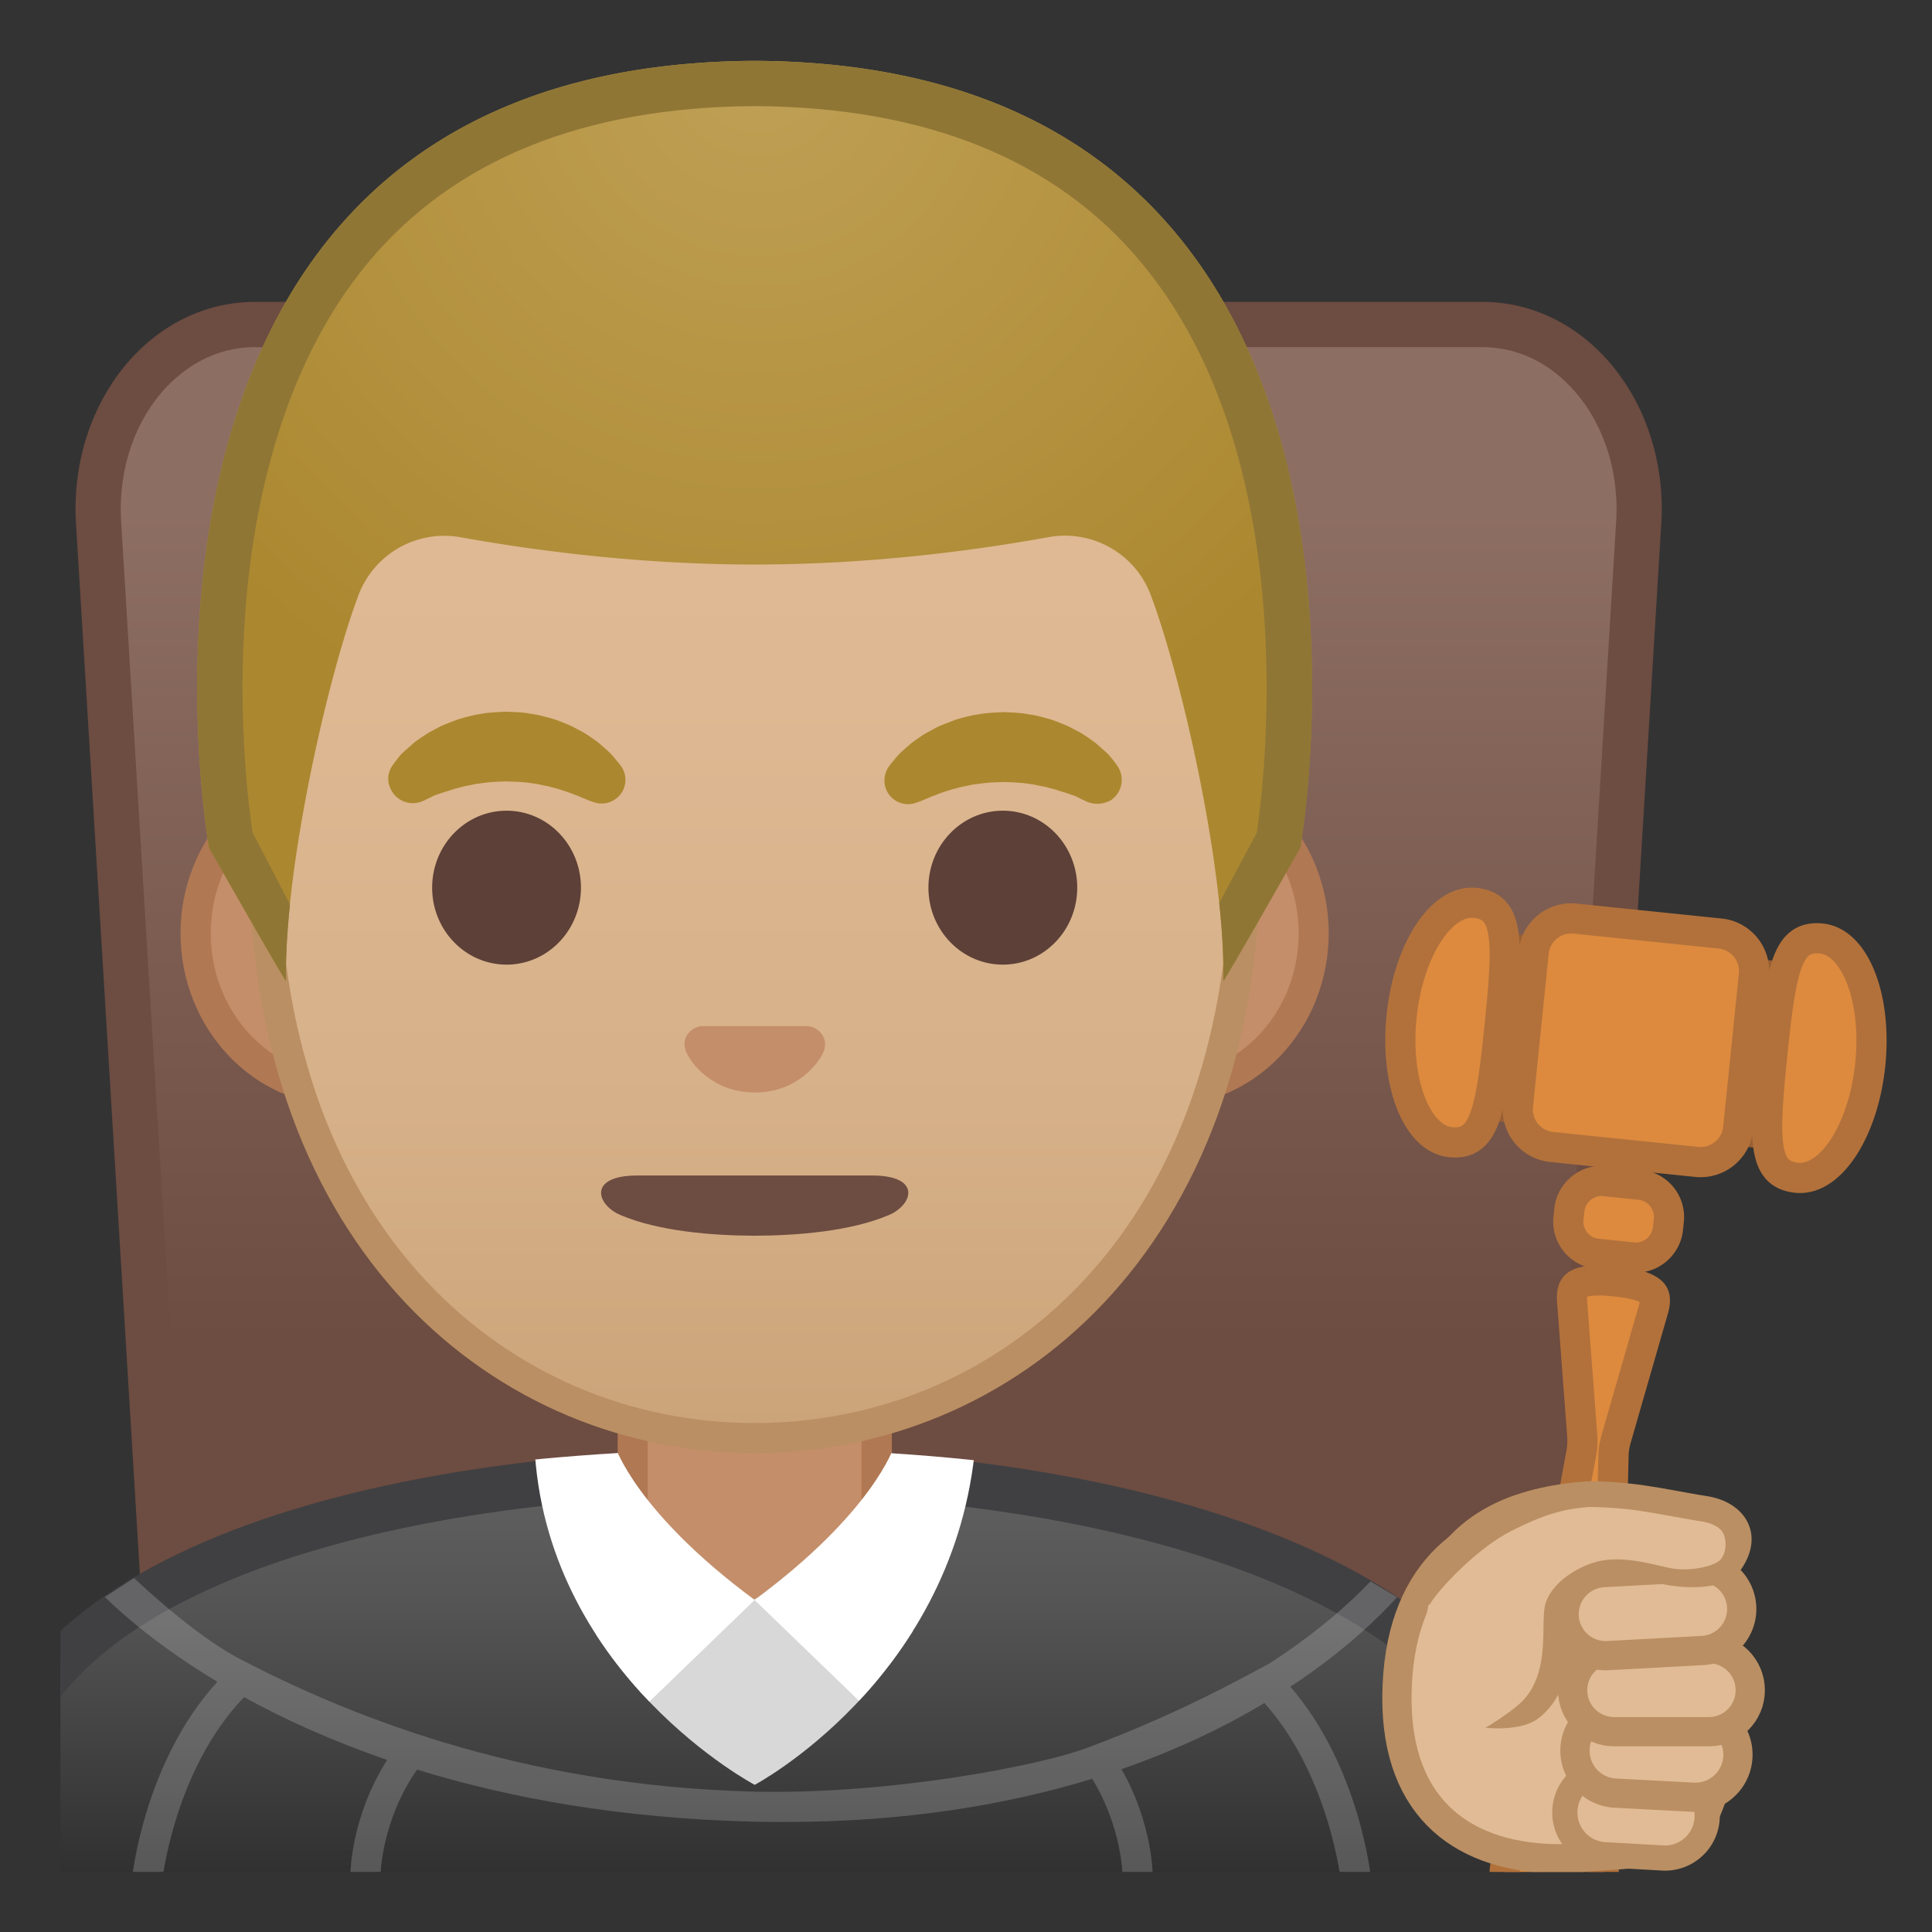 <svg viewBox="0 0 128 128" width="128" height="128" xmlns="http://www.w3.org/2000/svg" xmlns:xlink="http://www.w3.org/1999/xlink"><rect x="0" y="0" width="128" height="128" fill="#333333" stroke="none"/><defs><path id="a" d="M4 4h121.66v120.02H4z"/></defs><clipPath id="b"><use xlink:href="#a"/></clipPath><g clip-path="url(#b)"><defs><path id="c" d="M4.5 3.5h119V124H4.5z"/></defs><clipPath id="d"><use xlink:href="#c"/></clipPath><g clip-path="url(#d)"><linearGradient id="e" x1="57.55" x2="57.55" y1="33.767" y2="88.756" gradientUnits="userSpaceOnUse"><stop stop-color="#8D6E63" offset=".003"/><stop stop-color="#6D4C41" offset="1"/></linearGradient><path d="M22.6 137c-5.55 0-10.27-4.97-10.51-11.08L6.51 34.35c-.16-3.74 1.11-7.32 3.48-9.79 1.89-1.97 4.34-3.06 6.91-3.06h81.3c2.56 0 5.02 1.09 6.91 3.06 2.37 2.47 3.64 6.05 3.48 9.82l-5.57 91.52c-.25 6.13-4.97 11.1-10.52 11.1H22.6z" fill="url(#e)"/><path d="M98.2 23c2.76 0 4.69 1.41 5.83 2.6 2.08 2.17 3.2 5.34 3.06 8.69l-5.57 91.52v.06c-.21 5.31-4.26 9.64-9.02 9.64H22.6c-4.76 0-8.8-4.32-9.02-9.64v-.06L8.01 34.29c-.14-3.35.98-6.52 3.06-8.69 1.14-1.18 3.07-2.6 5.83-2.6h81.3m0-3H16.9c-6.87 0-12.22 6.54-11.88 14.44l5.57 91.55c.28 6.91 5.68 12.51 12.01 12.51h69.9c6.33 0 11.73-5.6 12.01-12.51l5.57-91.55c.34-7.9-5.01-14.44-11.88-14.44z" fill="#6D4C41"/></g><linearGradient id="f" x1="50" x2="50" y1="97.5" y2="130.5" gradientUnits="userSpaceOnUse"><stop stop-color="#616161" offset=".003"/><stop stop-color="#545454" offset=".277"/><stop stop-color="#323232" offset=".783"/><stop stop-color="#212121" offset="1"/></linearGradient><path d="M-.5 130.5v-9.51C-.5 103.7 26.71 97.53 50 97.5h.14c13.39 0 25.82 2.15 35.01 6.05 7 2.98 15.35 8.42 15.35 17.44v9.51H-.5z" fill="url(#f)"/><path d="M50.14 99C74.42 99 99 106.55 99 120.99V129H1v-8.01c0-6.95 4.88-12.47 14.52-16.42C24.26 100.99 36.51 99.02 50 99h.14m0-3H50c-25.65.03-52 7.1-52 24.99V132h104v-11.01C102 104.13 75.9 96 50.14 96z" fill="#404042"/><path d="M90.8 104.77c-1.2 1.26-3.41 3.33-6.78 5.49-.32.11-5.23 3.04-12.05 5.56-3.21 1.19-13.11 3.08-21.95 2.88-15.88-.38-27.44-5.31-34.09-8.77-2.51-1.3-5.48-3.91-7.05-5.38l-1.93 1.26c1.24 1.21 3.67 3.34 7.45 5.61-4.85 5.32-5.65 12.89-5.68 13.24l1.99.19c.01-.08.79-7.56 5.46-12.41 2.61 1.44 5.76 2.88 9.48 4.16-2.4 3.77-2.44 7.48-2.44 7.66h2c0-.04.04-3.59 2.42-7.02 6.03 1.86 13.43 3.24 22.35 3.45.69.02 1.37.02 2.04.02 8.08 0 14.81-1.17 20.34-2.86 1.97 3.21 2.01 6.37 2.01 6.4h2c0-.17-.04-3.49-2.07-7.04 3.75-1.3 6.89-2.83 9.47-4.38 4.34 4.84 5.09 11.93 5.1 12.01l1.99-.19c-.03-.34-.79-7.6-5.37-12.9 3.6-2.37 5.9-4.64 7.07-5.93l-1.76-1.05z" fill="#fff" opacity=".19"/><path d="M49.17 107.23c-4 0-7.26-3.22-7.26-7.17v-8.98h16.16v8.98c0 3.96-3.26 7.17-7.26 7.17h-1.64z" fill="#C48E6A"/><path d="M57.08 92.08v7.98c0 3.4-2.81 6.17-6.26 6.17h-1.65c-3.45 0-6.26-2.77-6.26-6.17v-7.98h14.17m2-2H40.92v9.98c0 4.51 3.7 8.17 8.26 8.17h1.65c4.56 0 8.26-3.66 8.26-8.17v-9.98h-.01z" fill="#B07853"/><defs><path id="g" d="M-6 120.99V132h112v-11.01C106 104.1 77.8 95.97 50 96c-27.62.03-56 7.1-56 24.99z"/></defs><clipPath id="h"><use xlink:href="#g"/></clipPath><g clip-path="url(#h)"><defs><path id="i" d="M64.56 96.37s-8.62-1.05-9.12-1.05L50 94.69l-5.44.62c-.5 0-9.12 1.05-9.12 1.05C36.5 111.12 50 118.25 50 118.25s12.88-6.81 14.56-21.88z"/></defs><clipPath id="j"><use xlink:href="#i"/></clipPath><path d="M35.69 109.12c2.17 3.67 8.58 10.19 14.31 13.75 0 0 14.26-9.7 12.81-14.25 0 0-13.3-3.3-12.81-2.62l-14.31 3.12z" clip-path="url(#j)" fill="#D8D8D8"/><g clip-path="url(#j)"><path d="M40.76 95.84S42.13 100.19 50 106l-8.93 8.62c-7-7.94-6.12-18.26-6.12-18.26l5.81-.52z" fill="#fff"/></g><g clip-path="url(#j)"><path d="M59.23 95.84s-1.37 4.35-9.24 10.16l8.93 8.62c7-7.94 6.12-18.26 6.12-18.26l-5.81-.52z" fill="#fff"/></g></g><path d="M22.67 72.26c-5.36 0-9.71-4.67-9.71-10.41s4.36-10.41 9.71-10.41h54.65c5.36 0 9.71 4.67 9.71 10.41s-4.36 10.41-9.71 10.41H22.67z" fill="#C48E6A"/><path d="M77.33 52.43c4.8 0 8.71 4.22 8.71 9.41s-3.91 9.41-8.71 9.41H22.67c-4.8 0-8.71-4.22-8.71-9.41s3.91-9.41 8.71-9.41h54.66m0-2H22.67c-5.89 0-10.71 5.14-10.71 11.41 0 6.28 4.82 11.41 10.71 11.41h54.65c5.89 0 10.71-5.14 10.71-11.41.01-6.27-4.81-11.41-10.7-11.41z" fill="#B07853"/><linearGradient id="k" x1="50" x2="50" y1="94.591" y2="12.825" gradientUnits="userSpaceOnUse"><stop stop-color="#CCA47A" offset=".002"/><stop stop-color="#D6B088" offset=".258"/><stop stop-color="#DEB892" offset=".59"/><stop stop-color="#E0BB95" offset="1"/></linearGradient><path d="M50 95.27c-15.66 0-32.52-12.14-32.52-38.81 0-12.38 3.56-23.79 10.02-32.13 6.04-7.8 14.25-12.27 22.5-12.27s16.45 4.47 22.5 12.27c6.46 8.33 10.02 19.75 10.02 32.13 0 12.09-3.51 22.19-10.14 29.21-5.86 6.19-13.81 9.6-22.38 9.6z" fill="url(#k)"/><path d="M50 13.07c7.94 0 15.85 4.33 21.71 11.88 6.33 8.16 9.81 19.35 9.81 31.52 0 11.83-3.41 21.7-9.87 28.52-5.67 5.99-13.36 9.29-21.65 9.29s-15.98-3.3-21.65-9.29c-6.46-6.82-9.87-16.69-9.87-28.52 0-12.16 3.49-23.35 9.81-31.52C34.15 17.4 42.06 13.07 50 13.07m0-2c-17.4 0-33.52 18.61-33.52 45.39 0 26.64 16.61 39.81 33.52 39.81S83.52 83.1 83.52 56.46c0-26.78-16.12-45.39-33.52-45.39z" fill="#BA8F63"/><path d="M25.99 50.73s.13-.19.38-.51c.07-.08.12-.16.22-.26.11-.11.23-.22.37-.34s.28-.24.43-.38c.15-.13.31-.23.48-.35.17-.11.34-.24.53-.35.19-.1.4-.21.6-.32.21-.12.43-.21.66-.3s.47-.18.71-.27c.49-.14 1-.29 1.54-.36.53-.1 1.08-.11 1.63-.14.55.03 1.09.03 1.63.14.53.07 1.05.22 1.54.36.24.08.48.17.71.27.23.09.45.18.66.3.21.11.41.22.6.32.19.11.36.24.53.35.17.12.33.22.47.34s.27.24.4.35c.12.11.24.21.34.31s.18.21.26.29c.31.36.46.57.46.57.51.7.35 1.69-.36 2.19-.43.31-.96.37-1.43.21l-.29-.1s-.19-.07-.49-.2c-.08-.03-.15-.07-.25-.11-.1-.03-.19-.07-.3-.11-.21-.08-.44-.17-.7-.25-.13-.04-.26-.09-.4-.13-.14-.03-.28-.07-.43-.11l-.22-.06c-.08-.01-.15-.03-.23-.04-.16-.03-.31-.07-.47-.1-.33-.04-.66-.11-1-.12-.34-.04-.69-.03-1.03-.05-.35.02-.7.01-1.03.05-.34.02-.67.09-1 .12-.16.03-.31.07-.47.1-.08.01-.16.03-.23.04l-.22.06c-.15.04-.29.07-.43.11s-.27.09-.4.13-.25.08-.37.11c-.1.04-.2.07-.29.1l-.27.09c-.1.04-.2.1-.29.14-.36.18-.57.27-.57.27-.83.34-1.77-.05-2.11-.87-.24-.48-.16-1.06.13-1.49z" fill="#AB872F"/><ellipse cx="33.56" cy="58.81" rx="4.93" ry="5.1" fill="#5D4037"/><path d="M72.05 53.13s-.22-.09-.57-.27c-.09-.04-.19-.1-.29-.14-.09-.02-.18-.06-.27-.09s-.19-.07-.29-.1c-.12-.04-.24-.07-.37-.11s-.26-.09-.4-.13-.28-.07-.43-.11l-.22-.06c-.08-.01-.15-.03-.23-.04-.16-.03-.31-.07-.47-.1-.33-.04-.66-.11-1-.12-.34-.04-.69-.03-1.03-.05-.35.02-.7.01-1.03.05-.34.02-.67.09-1 .12-.16.03-.31.07-.47.1-.08.01-.16.03-.23.04l-.22.06c-.15.04-.29.08-.43.11-.14.04-.27.09-.4.13-.26.07-.49.16-.7.25-.11.04-.2.08-.3.11-.09.04-.17.08-.25.11-.3.13-.49.2-.49.2l-.28.1c-.82.29-1.72-.15-2-.97-.17-.5-.08-1.03.21-1.44 0 0 .16-.22.46-.57.08-.09.16-.19.26-.29s.22-.2.34-.31.26-.23.4-.35.31-.22.47-.34c.17-.12.34-.24.53-.35.19-.1.4-.21.6-.32.21-.12.43-.21.66-.3s.46-.18.71-.27c.49-.14 1-.29 1.54-.36.53-.1 1.08-.11 1.63-.14.55.03 1.09.03 1.63.14.53.06 1.05.22 1.54.36.24.08.48.17.71.27.23.09.45.18.66.3.21.11.41.22.6.32.19.11.36.24.53.35.17.12.32.22.48.35.15.13.3.26.43.38s.26.23.37.34c.09.1.15.18.22.26.25.31.38.51.38.51.5.74.31 1.74-.43 2.25-.49.28-1.07.32-1.56.12z" fill="#AB872F"/><ellipse cx="66.44" cy="58.81" rx="4.93" ry="5.1" fill="#5D4037"/><path d="M57.77 77.88H42.23c-3.31 0-2.72 1.94-1.12 2.62 2.51 1.07 6.06 1.36 8.87 1.37h.04c2.81-.01 6.36-.3 8.87-1.37 1.6-.68 2.19-2.62-1.12-2.62z" fill="#6D4C41"/><path d="M53.86 68.06c-.11-.04-.21-.07-.32-.08h-7.07c-.11.01-.22.04-.32.08-.64.26-.99.92-.69 1.63s1.71 2.69 4.55 2.69 4.25-1.99 4.55-2.69c.29-.71-.06-1.37-.7-1.63z" fill="#C48E6A"/><defs><path id="l" d="M50 4.03h-.04c-45.43.24-36.12 52.14-36.12 52.14s5.1 8.99 5.1 8.81c-.03-1.41.46-6.89.46-6.89l-2.68-2.92s3.89-25.44 6.79-24.91c4.45.81 26.54 2 26.57 2 7.83 0 14.92-.36 19.37-1.17 2.9-.53 9.64 1.7 10.68 4.45 1.33 3.54 3.13 19.71 3.13 19.71l-2.68 2.83s.49 5.51.46 6.89c0 .18 5.1-8.81 5.1-8.81S95.44 4.27 50 4.03z"/></defs><radialGradient id="m" cx="50.26" cy="4.274" r="48.85" gradientUnits="userSpaceOnUse"><stop stop-color="#BFA055" offset="0"/><stop stop-color="#AB872F" offset="1"/></radialGradient><path d="M50.02 4.03h-.04c-45.43.24-36.13 52.14-36.13 52.14s5.1 8.99 5.1 8.81c-.16-7.25 2.74-20.09 4.8-25.55a6.075 6.075 0 0 1 6.79-3.83c4.46.8 11.55 1.8 19.38 1.8h.16c7.83 0 14.92-1 19.37-1.81 2.9-.53 5.76 1.08 6.79 3.83 2.06 5.47 4.96 18.3 4.8 25.55 0 .18 5.1-8.81 5.1-8.81S95.45 4.27 50.02 4.03z" fill="url(#m)"/><path d="M50.02 4.03h-.04c-45.43.24-36.13 52.14-36.13 52.14s5 8.81 5.1 8.81c-.03-1.48.07-3.2.26-5.03-.12-.29-2.46-4.75-2.48-4.79-.24-1.6-.93-6.98-.55-13.56.41-7.04 2.17-16.96 8.22-24.22 5.67-6.8 14.27-10.28 25.56-10.35H50c11.32.06 19.93 3.54 25.6 10.35 10.81 12.96 8.18 34.33 7.67 37.79-.02.04-2.46 4.58-2.49 4.65.2 1.89.31 3.65.27 5.17.09 0 5.1-8.81 5.1-8.81s9.3-51.91-36.13-52.15z" fill="#8F7635"/><path d="M103.5 127c-.09 0-.19 0-.29-.01l-1.06-.11a2.75 2.75 0 0 1-1.9-1.05c-.46-.6-.66-1.35-.54-2.1l5.07-27.53c.06-.39.08-.76.05-1.12l-.67-8.86c-.04-.47.03-.81.21-1 .16-.18.57-.39 1.57-.39.34 0 .7.02 1.08.06 1.73.18 2.32.55 2.51.83.15.22.15.57.02 1.04l-2.46 8.54c-.1.35-.16.71-.18 1.08l-.66 28.04a2.765 2.765 0 0 1-2.75 2.58z" fill="#DD8A3E"/><path d="M105.93 85.83c.28 0 .6.02.98.06 1.07.11 1.54.28 1.72.37-.01.05-.02.13-.05.23l-2.46 8.54c-.12.42-.2.86-.22 1.3v.05l-.66 27.98a1.75 1.75 0 0 1-1.74 1.64c-.06 0-.12 0-.18-.01l-1.06-.11c-.48-.05-.91-.29-1.21-.67-.29-.38-.41-.84-.35-1.31l5.06-27.53c0-.02.01-.04.01-.05.07-.44.09-.88.05-1.32l-.67-8.86a.862.862 0 0 1 0-.23c.13-.04.37-.08.78-.08m0-2c-1.72 0-2.92.54-2.77 2.46l.67 8.86c.02.29.01.58-.03.86l-5.07 27.56a3.736 3.736 0 0 0 3.32 4.3l1.06.11c.13.01.26.02.39.02 1.97 0 3.64-1.55 3.74-3.56l.66-28.01c.01-.29.06-.57.14-.85l2.46-8.54c.65-2.24-1.06-2.9-3.38-3.14-.42-.05-.82-.07-1.19-.07z" fill="#B2713B"/><path d="M108.39 83.32c-.07 0-.15 0-.22-.01l-2.34-.24c-.56-.06-1.07-.33-1.43-.78s-.53-1-.47-1.56l.06-.56a2.15 2.15 0 0 1 2.34-1.91l2.34.24c.56.06 1.07.33 1.44.78.36.44.53 1 .47 1.56l-.06.57c-.12 1.06-1.05 1.91-2.13 1.91z" fill="#DD8A3E"/><path d="M106.1 79.24c.04 0 .08 0 .12.01l2.34.24c.61.06 1.08.63 1.01 1.25l-.06.56c-.06.57-.55 1.02-1.13 1.02-.04 0-.08 0-.12-.01l-2.34-.24c-.61-.06-1.08-.63-1.01-1.25l.06-.56c.06-.57.56-1.02 1.13-1.02m0-2c-1.58 0-2.95 1.21-3.12 2.82l-.06.56a3.14 3.14 0 0 0 2.8 3.44l2.34.24c.11.01.21.02.32.02 1.58 0 2.95-1.21 3.12-2.81l.06-.56a3.14 3.14 0 0 0-2.8-3.44l-2.34-.24c-.1-.02-.21-.03-.32-.03z" fill="#B2713B"/><path fill="#995F33" d="M96.883 74.051l1.27-12.385 23.508 2.412-1.271 12.386z"/><path d="M112.42 76.98l-9.62-.99a2.501 2.501 0 0 1-2.23-2.74l1.04-10.16a2.501 2.501 0 0 1 2.74-2.23l9.62.99c1.37.14 2.37 1.37 2.23 2.74l-1.04 10.16a2.507 2.507 0 0 1-2.74 2.23zM99.35 67.99c.59-5.76.62-7.94-1.62-8.17s-4.42 3.13-4.87 7.51 1 8.11 3.24 8.34 2.66-1.92 3.25-7.68zM117.42 69.85c.59-5.76 1.01-7.9 3.25-7.67s3.69 3.96 3.24 8.34-2.63 7.74-4.87 7.51-2.21-2.42-1.62-8.18z" fill="#DD8A3E" stroke="#B2713B" stroke-linecap="round" stroke-linejoin="round" stroke-miterlimit="10" stroke-width="2"/><path d="M110.55 122.65l-7.17.5c-6.28 0-10.88-3.2-10.83-10.74.12-16.37 18.4-12.86 20.55-7.77 3.22 7.62.26 18.01-2.55 18.01z" fill="#E0BB95" stroke="#BA8F63" stroke-linecap="round" stroke-linejoin="round" stroke-miterlimit="10" stroke-width="1.937"/><path d="M103.68 119.93a2.796 2.796 0 0 0 2.63 2.95l3.93.22a2.796 2.796 0 0 0 .32-5.58l-3.93-.22a2.77 2.77 0 0 0-2.95 2.63z" fill="#E0BB95" stroke="#BA8F63" stroke-linecap="round" stroke-linejoin="round" stroke-miterlimit="10" stroke-width="1.669"/><path d="M104.35 115.84a2.818 2.818 0 0 0 2.67 2.96l5.16.27a2.818 2.818 0 1 0 .29-5.63l-5.16-.27a2.818 2.818 0 0 0-2.96 2.67z" fill="#E0BB95" stroke="#BA8F63" stroke-linecap="round" stroke-linejoin="round" stroke-miterlimit="10" stroke-width="1.937"/><path d="M104.19 111.98c0 1.52 1.23 2.75 2.75 2.75h6.27c1.52 0 2.75-1.23 2.75-2.75s-1.23-2.75-2.75-2.75h-6.27c-1.51 0-2.75 1.23-2.75 2.75z" fill="#E0BB95" stroke="#BA8F63" stroke-linecap="round" stroke-linejoin="round" stroke-miterlimit="10" stroke-width="1.937"/><path d="M103.63 107.09a2.753 2.753 0 0 0 2.9 2.6l6.26-.34a2.753 2.753 0 0 0 2.6-2.9 2.753 2.753 0 0 0-2.9-2.6l-6.26.34a2.765 2.765 0 0 0-2.6 2.9z" fill="#E0BB95" stroke="#BA8F63" stroke-linecap="round" stroke-linejoin="round" stroke-miterlimit="10" stroke-width="1.937"/><path d="M112.55 100c-.7-.1-3.18-.63-4.79-.83-.61-.07-2.23-.2-2.84-.15-1.95.16-7.93 3.06-9.23 4.64-.64.77-.98 1.68-1.06 2.59.31-.4-2.98 8.79 5.6 6.31 3.61-.84 2.19-5.14 3.28-6.49.83-1.03 2.17-2.56 6.75-1.5 1.28.3 3.4.07 4.08-.95 1.18-1.78.26-3.32-1.79-3.62z" fill="#E0BB95"/><path d="M115.82 100.93c-.44-.97-1.48-1.64-2.86-1.83-.24-.03-.68-.11-1.22-.21-1.08-.2-2.56-.47-3.67-.59-.57-.07-2.3-.21-3.06-.15-5.94.47-8.48 2.74-10.03 4.9-1.02 1.41-.51 3.69-.24 3.22.53-.91 3.06-3.67 5.42-4.86 2.08-1.04 3.32-1.42 5-1.56.52-.04 2.05.07 2.69.14 1.05.12 2.5.39 3.55.58.57.1 1.04.19 1.29.22.76.11 1.31.41 1.5.84.17.37.23 1.1-.14 1.63-.38.55-2.26.89-3.44.62-1.67-.37-3.47-.88-5.13-.32-1.25.42-2.69 1.4-3.08 2.66-.38 1.23.35 4.25-1.35 6.28-.7.83-2.63 1.97-2.63 1.97s2.26.26 3.42-.57c1.65-1.17 2.27-3.5 2.43-5.33.07-.82-.1-2.24.12-2.51.7-.85 1.48-2.07 5.68-1.13 1.45.33 4.27.5 5.27-.94.74-1.06.9-2.14.48-3.06z" fill="#BA8F63"/></g></svg>
